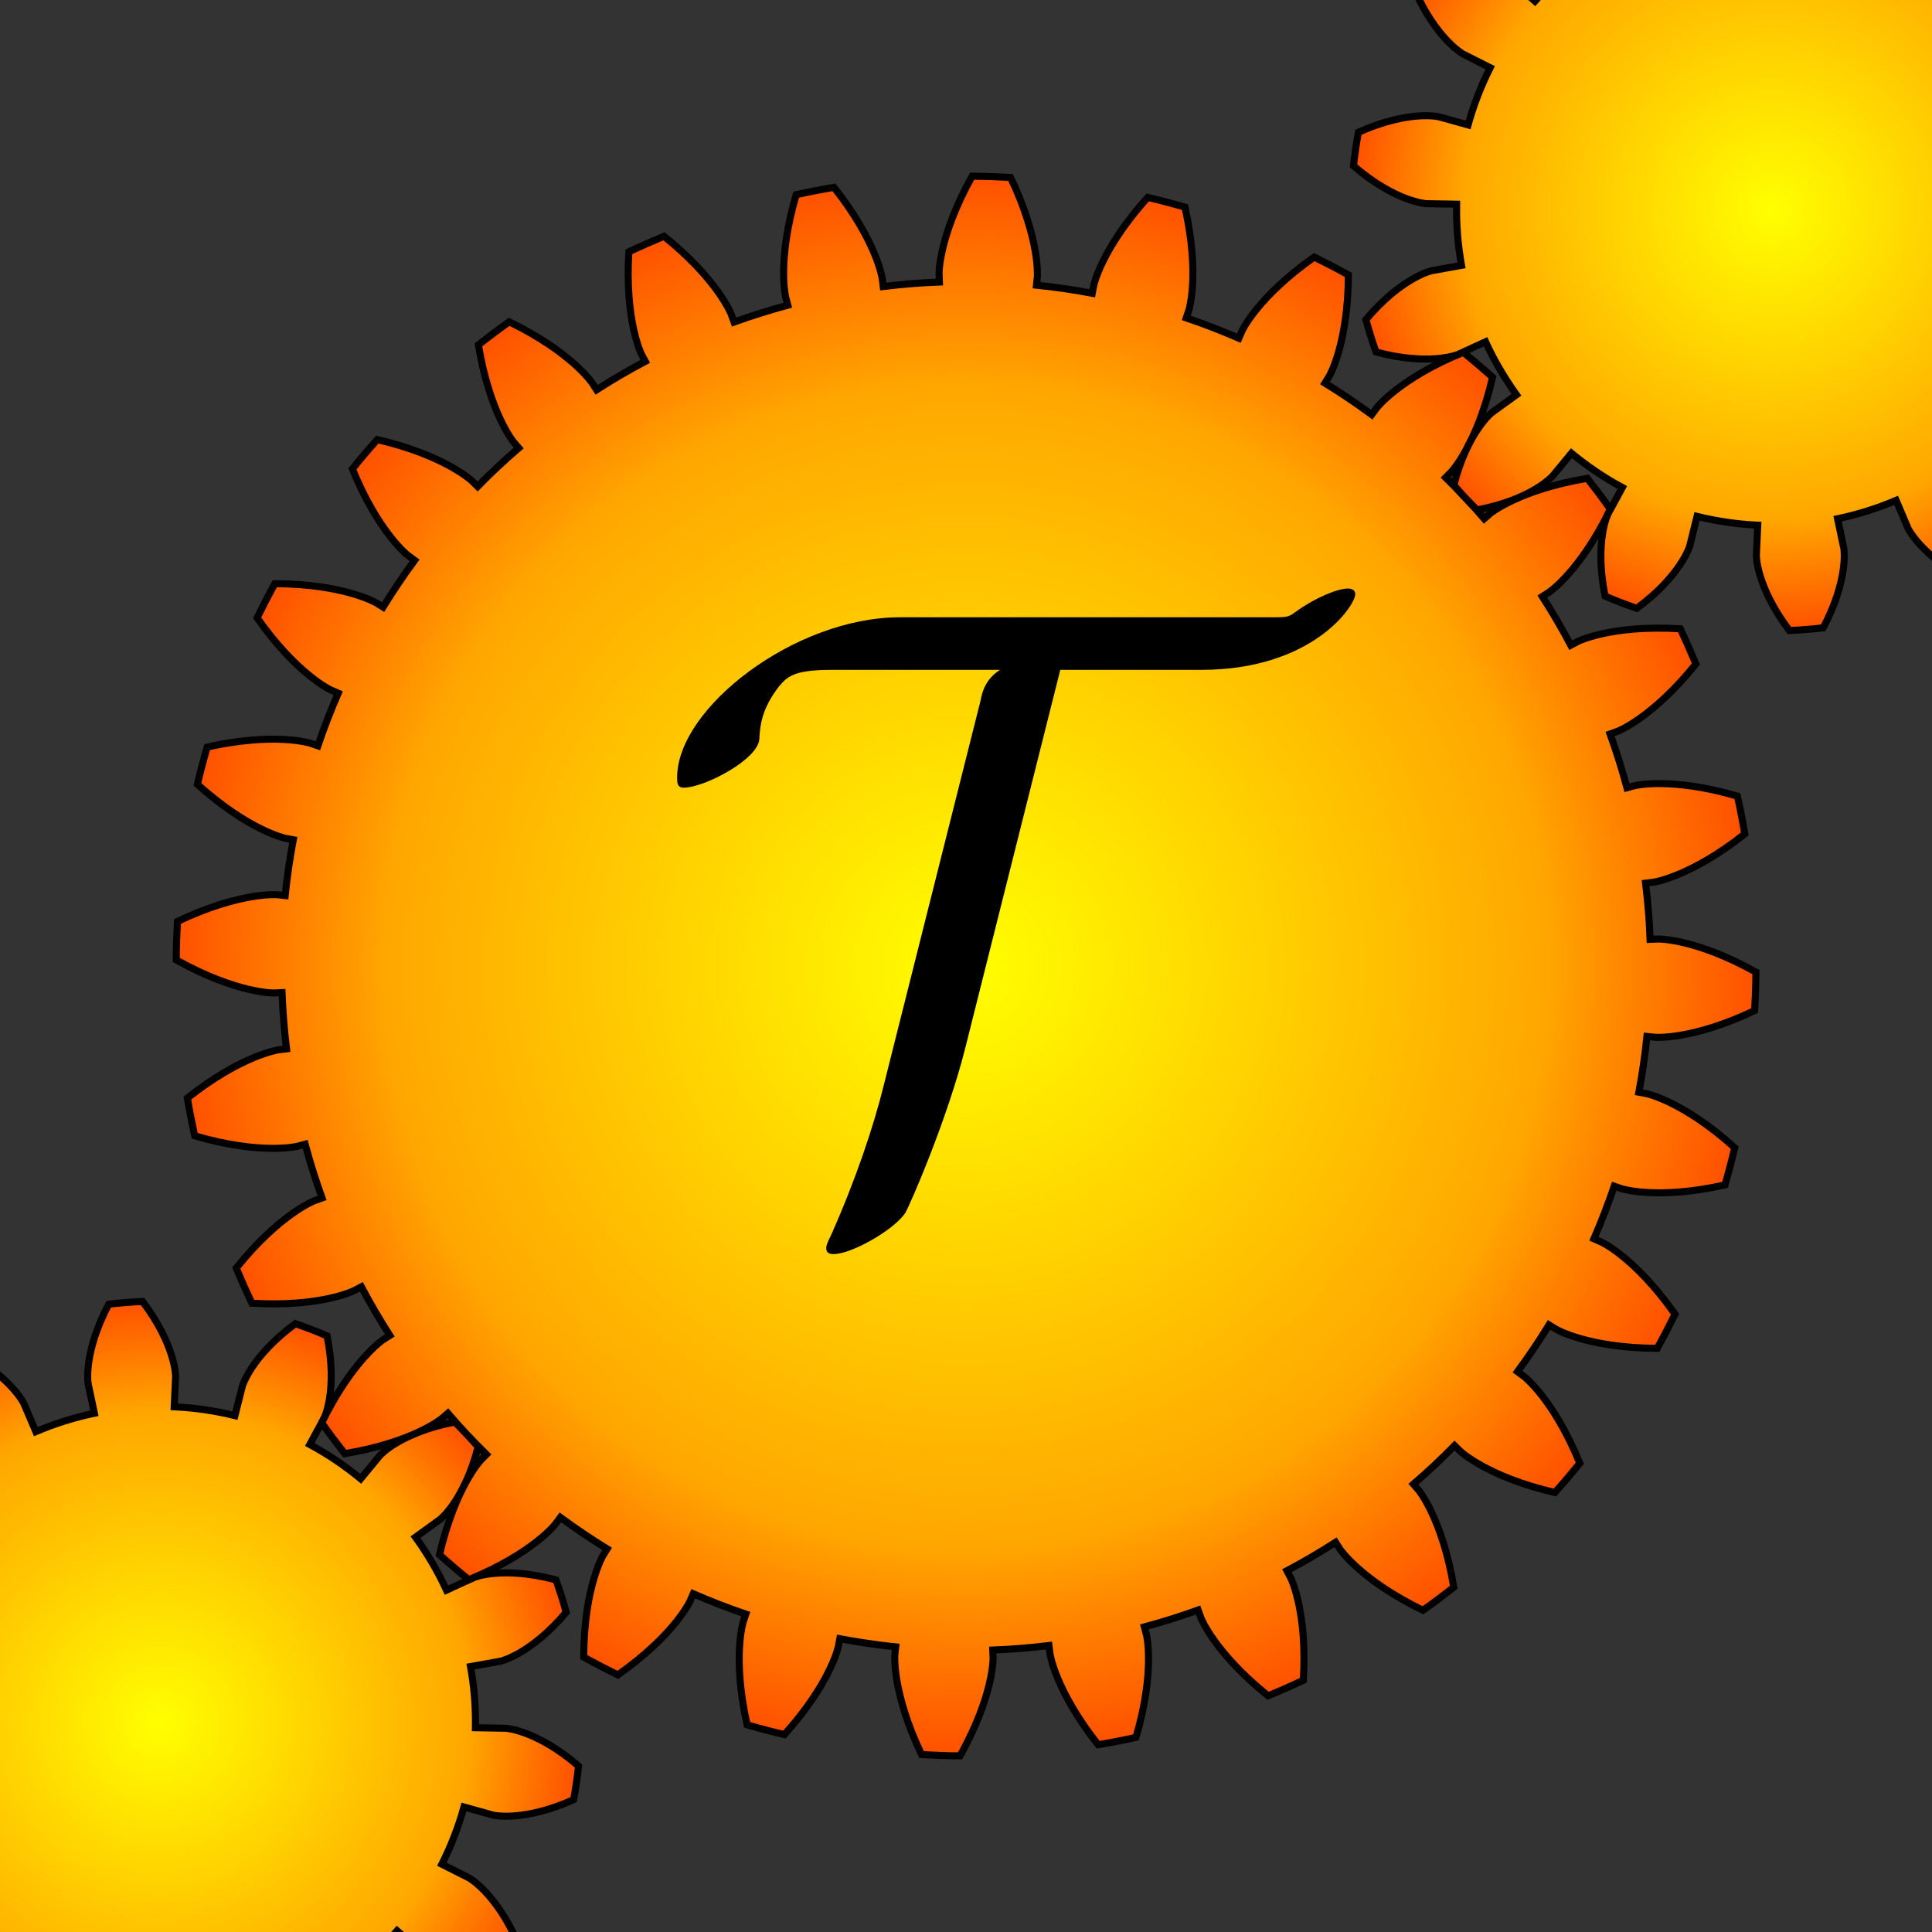 <?xml version="1.0" encoding="UTF-8" standalone="no"?>
<!-- Created with Inkscape (http://www.inkscape.org/) -->

<svg
   xmlns:dc="http://purl.org/dc/elements/1.1/"
   xmlns:cc="http://creativecommons.org/ns#"
   xmlns:rdf="http://www.w3.org/1999/02/22-rdf-syntax-ns#"
   xmlns:svg="http://www.w3.org/2000/svg"
   xmlns="http://www.w3.org/2000/svg"
   xmlns:xlink="http://www.w3.org/1999/xlink"
   xmlns:sodipodi="http://sodipodi.sourceforge.net/DTD/sodipodi-0.dtd"
   xmlns:inkscape="http://www.inkscape.org/namespaces/inkscape"
   sodipodi:docname="transformation.svg"
   inkscape:version="0.48.0 r9654"
   version="1.1"
   id="svg2"
   height="48"
   width="48"
   inkscape:export-filename="/users/demons/bobot/Sources/why/share/images/transformation32.png"
   inkscape:export-xdpi="60"
   inkscape:export-ydpi="60">
  <rect width="100%" height="100%" fill="#333333" stroke="none"/>
  <sodipodi:namedview
     id="base"
     pagecolor="#ffffff"
     bordercolor="#666666"
     borderopacity="1.0"
     inkscape:pageopacity="0.0"
     inkscape:pageshadow="2"
     inkscape:zoom="7.6145833"
     inkscape:cx="24"
     inkscape:cy="25.00407"
     inkscape:document-units="px"
     inkscape:current-layer="svg2"
     showgrid="false"
     inkscape:window-width="1278"
     inkscape:window-height="1003"
     inkscape:window-x="0"
     inkscape:window-y="19"
     inkscape:window-maximized="0"
     showguides="true"
     inkscape:guide-bbox="true" />
  <defs
     id="defs4">
    <inkscape:path-effect
       effect="gears"
       id="path-effect5443"
       is_visible="true"
       teeth="14"
       phi="20" />
    <inkscape:path-effect
       effect="gears"
       id="path-effect5439"
       is_visible="true"
       teeth="11"
       phi="5" />
    <linearGradient
       id="linearGradient4578">
      <stop
         id="stop4580"
         offset="0"
         style="stop-color:#ffff00;stop-opacity:1;" />
      <stop
         style="stop-color:#ffa700;stop-opacity:1;"
         offset="0.73"
         id="stop4594" />
      <stop
         id="stop4582"
         offset="1"
         style="stop-color:#ff4f00;stop-opacity:1;" />
    </linearGradient>
    <inkscape:path-effect
       phi="20"
       teeth="45"
       is_visible="true"
       id="path-effect4550"
       effect="gears" />
    <inkscape:path-effect
       phi="5"
       teeth="10"
       is_visible="true"
       id="path-effect4546"
       effect="gears" />
    <inkscape:path-effect
       phi="20"
       teeth="45"
       is_visible="true"
       id="path-effect4550-1"
       effect="gears" />
    <radialGradient
       gradientUnits="userSpaceOnUse"
       gradientTransform="matrix(1.016,0.006,-0.006,1,-40.95,-38.442)"
       r="18.026"
       fy="28.214"
       fx="19.422"
       cy="28.214"
       cx="19.422"
       id="radialGradient4584"
       xlink:href="#linearGradient4578"
       inkscape:collect="always" />
    <radialGradient
       gradientUnits="userSpaceOnUse"
       gradientTransform="matrix(1.027,-6.9432136e-5,7.0540703e-5,1.028,-41.849,-38.655)"
       r="8.458"
       fy="10.958"
       fx="37.252"
       cy="10.958"
       cx="37.252"
       id="radialGradient4592"
       xlink:href="#linearGradient4578"
       inkscape:collect="always" />
    <inkscape:path-effect
       phi="20"
       teeth="45"
       is_visible="true"
       id="path-effect4550-7"
       effect="gears" />
    <inkscape:path-effect
       effect="gears"
       id="path-effect5443-3"
       is_visible="true"
       teeth="14"
       phi="20" />
    <radialGradient
       inkscape:collect="always"
       xlink:href="#linearGradient4578"
       id="radialGradient5522"
       gradientUnits="userSpaceOnUse"
       gradientTransform="matrix(1,0,0,1.005,0,-0.198)"
       cx="4.514"
       cy="43.222"
       fx="4.514"
       fy="43.222"
       r="10.496" />
    <radialGradient
       inkscape:collect="always"
       xlink:href="#linearGradient4578"
       id="radialGradient5524"
       gradientUnits="userSpaceOnUse"
       gradientTransform="matrix(1,0,0,1,0,3.8798431e-5)"
       cx="24.55"
       cy="24.43"
       fx="24.55"
       fy="24.43"
       r="19.708" />
    <radialGradient
       inkscape:collect="always"
       xlink:href="#linearGradient4578"
       id="radialGradient5526"
       gradientUnits="userSpaceOnUse"
       gradientTransform="matrix(1,0,0,1.005,0,-0.026)"
       cx="44.586"
       cy="5.637"
       fx="44.586"
       fy="5.637"
       r="10.496" />
  </defs>
  <g
     transform="translate(0,-1004.362)"
     inkscape:label="Calque 1"
     inkscape:groupmode="layer"
     id="layer1" />
  <path
     sodipodi:nodetypes="cccc"
     inkscape:original-d="M 66.028516,15.581739 77.0971,4.2825567 89.318655,-7.8237003 94.968245,-13.1274"
     inkscape:path-effect="#path-effect4550"
     inkscape:connector-curvature="0"
     id="path4548"
     d="m 66.143,16.538 c -0.236,0.183 -0.698,0.482 -1.434,0.758 -0.133,-0.126 -0.264,-0.255 -0.393,-0.386 0.269,-0.733 0.567,-1.191 0.754,-1.423 -0.172,-0.185 -0.34,-0.374 -0.504,-0.567 -0.267,0.14 -0.773,0.363 -1.547,0.525 -0.114,-0.144 -0.226,-0.289 -0.336,-0.437 0.368,-0.688 0.727,-1.101 0.944,-1.304 -0.145,-0.208 -0.285,-0.418 -0.42,-0.632 -0.284,0.101 -0.816,0.252 -1.605,0.305 -0.093,-0.158 -0.184,-0.318 -0.272,-0.479 0.461,-0.63 0.873,-0.989 1.117,-1.16 -0.114,-0.226 -0.224,-0.454 -0.328,-0.684 -0.295,0.061 -0.843,0.136 -1.632,0.078 C 60.417,10.963 60.349,10.792 60.285,10.62 60.829,10.06 61.287,9.762 61.552,9.627 61.47,9.387 61.394,9.146 61.322,8.904 61.021,8.923 60.469,8.921 59.695,8.754 59.649,8.576 59.606,8.398 59.566,8.218 60.183,7.739 60.679,7.508 60.96,7.411 60.912,7.163 60.87,6.913 60.832,6.663 60.532,6.64 59.985,6.562 59.242,6.289 59.221,6.106 59.204,5.923 59.189,5.74 59.866,5.352 60.389,5.192 60.681,5.135 60.669,4.882 60.661,4.629 60.659,4.376 60.365,4.312 59.834,4.158 59.137,3.784 c 0.005,-0.184 0.013,-0.367 0.024,-0.55 0.725,-0.29 1.265,-0.376 1.562,-0.392 0.023,-0.252 0.051,-0.503 0.084,-0.754 -0.282,-0.105 -0.787,-0.331 -1.425,-0.798 0.03,-0.181 0.064,-0.362 0.1,-0.542 0.758,-0.187 1.305,-0.196 1.601,-0.171 0.058,-0.246 0.12,-0.491 0.188,-0.735 -0.265,-0.143 -0.733,-0.437 -1.3,-0.989 0.055,-0.175 0.113,-0.349 0.175,-0.523 0.777,-0.079 1.319,-0.013 1.609,0.054 0.091,-0.236 0.187,-0.47 0.289,-0.702 -0.243,-0.179 -0.665,-0.535 -1.15,-1.16 0.079,-0.166 0.161,-0.33 0.246,-0.493 0.78,0.029 1.308,0.171 1.586,0.277 0.123,-0.221 0.251,-0.439 0.383,-0.655 -0.215,-0.211 -0.584,-0.623 -0.977,-1.309 0.101,-0.153 0.205,-0.305 0.312,-0.454 0.768,0.138 1.272,0.352 1.532,0.495 0.153,-0.202 0.31,-0.4 0.471,-0.595 -0.184,-0.238 -0.492,-0.698 -0.786,-1.432 0.122,-0.138 0.246,-0.273 0.372,-0.406 0.742,0.243 1.211,0.525 1.448,0.704 0.179,-0.178 0.362,-0.353 0.549,-0.524 -0.149,-0.262 -0.39,-0.759 -0.579,-1.528 0.14,-0.119 0.281,-0.236 0.425,-0.351 0.701,0.344 1.126,0.688 1.336,0.898 0.202,-0.152 0.408,-0.299 0.617,-0.442 -0.111,-0.28 -0.28,-0.806 -0.36,-1.593 0.155,-0.099 0.311,-0.195 0.47,-0.288 0.646,0.438 1.019,0.838 1.198,1.076 0.222,-0.122 0.446,-0.239 0.672,-0.352 -0.071,-0.293 -0.165,-0.837 -0.135,-1.628 0.167,-0.076 0.335,-0.15 0.505,-0.22 0.579,0.524 0.892,0.972 1.037,1.232 0.236,-0.09 0.475,-0.175 0.715,-0.255 -0.03,-0.3 -0.047,-0.852 0.093,-1.631 0.176,-0.052 0.353,-0.101 0.531,-0.148 0.5,0.599 0.748,1.087 0.855,1.364 0.247,-0.056 0.494,-0.107 0.743,-0.153 0.012,-0.301 0.072,-0.851 0.319,-1.602 0.182,-0.027 0.364,-0.051 0.546,-0.072 0.412,0.663 0.59,1.18 0.657,1.47 0.252,-0.021 0.505,-0.038 0.757,-0.048 0.054,-0.296 0.19,-0.832 0.539,-1.542 0.184,-0.002 0.367,-2.04e-4 0.551,0.004 0.316,0.714 0.42,1.251 0.446,1.547 0.253,0.014 0.505,0.033 0.757,0.058 0.095,-0.286 0.304,-0.798 0.748,-1.452 0.182,0.024 0.364,0.051 0.545,0.081 0.213,0.751 0.242,1.297 0.226,1.594 0.248,0.049 0.495,0.103 0.741,0.162 0.134,-0.27 0.412,-0.748 0.943,-1.334 0.177,0.049 0.353,0.101 0.528,0.156 0.106,0.773 0.059,1.318 0.002,1.61 0.239,0.083 0.476,0.171 0.711,0.264 0.17,-0.249 0.512,-0.683 1.119,-1.19 0.168,0.073 0.336,0.149 0.501,0.228 -0.002,0.781 -0.125,1.314 -0.222,1.595 0.225,0.115 0.448,0.236 0.668,0.36 0.203,-0.223 0.602,-0.605 1.274,-1.022 0.157,0.096 0.312,0.194 0.465,0.296 -0.111,0.773 -0.307,1.283 -0.441,1.548 0.207,0.146 0.411,0.296 0.611,0.45 0.232,-0.192 0.68,-0.516 1.404,-0.835 0.142,0.117 0.281,0.236 0.419,0.358 -0.217,0.75 -0.483,1.228 -0.653,1.472 0.185,0.173 0.365,0.35 0.543,0.53 0.256,-0.158 0.745,-0.416 1.507,-0.632 0.124,0.135 0.246,0.273 0.365,0.412 -0.319,0.712 -0.649,1.149 -0.851,1.367 0.159,0.197 0.313,0.397 0.463,0.601 0.276,-0.121 0.796,-0.308 1.58,-0.416 0.104,0.151 0.206,0.304 0.304,0.459 -0.416,0.661 -0.802,1.048 -1.033,1.235 0.13,0.217 0.255,0.437 0.375,0.659 0.29,-0.081 0.831,-0.194 1.622,-0.192 0.082,0.164 0.161,0.33 0.237,0.497 -0.503,0.597 -0.94,0.926 -1.195,1.079 0.098,0.233 0.192,0.468 0.28,0.705 0.298,-0.04 0.85,-0.077 1.633,0.036 0.058,0.174 0.114,0.349 0.166,0.525 -0.582,0.521 -1.06,0.786 -1.334,0.902 0.065,0.244 0.125,0.49 0.179,0.737 0.301,0.002 0.853,0.042 1.612,0.263 0.034,0.181 0.064,0.362 0.091,0.543 -0.648,0.435 -1.159,0.631 -1.446,0.708 0.03,0.251 0.055,0.503 0.075,0.755 0.298,0.044 0.838,0.16 1.56,0.485 0.008,0.183 0.013,0.367 0.015,0.551 -0.703,0.34 -1.236,0.463 -1.531,0.5 -0.005,0.253 -0.015,0.506 -0.031,0.758 0.289,0.085 0.808,0.276 1.477,0.697 -0.018,0.183 -0.038,0.365 -0.062,0.547 -0.743,0.239 -1.288,0.287 -1.585,0.282 -0.04,0.25 -0.086,0.499 -0.136,0.746 0.274,0.124 0.762,0.385 1.366,0.896 -0.043,0.179 -0.089,0.356 -0.138,0.533 -0.769,0.133 -1.315,0.105 -1.609,0.059 -0.075,0.242 -0.154,0.482 -0.239,0.72 0.254,0.161 0.701,0.488 1.228,1.077 -0.067,0.171 -0.137,0.341 -0.211,0.509 -0.78,0.025 -1.317,-0.079 -1.602,-0.166 -0.107,0.229 -0.22,0.456 -0.337,0.68 0.23,0.195 0.626,0.58 1.066,1.238 -0.09,0.16 -0.183,0.318 -0.279,0.475 -0.776,-0.084 -1.293,-0.262 -1.563,-0.387 -0.138,0.212 -0.281,0.421 -0.428,0.626 0.2,0.225 0.539,0.662 0.884,1.374 -0.112,0.146 -0.226,0.29 -0.343,0.431 -0.757,-0.191 -1.244,-0.439 -1.494,-0.601 -0.166,0.19 -0.337,0.377 -0.511,0.561 0.167,0.251 0.442,0.73 0.684,1.484 -0.131,0.129 -0.264,0.255 -0.399,0.379 -0.723,-0.294 -1.171,-0.608 -1.396,-0.803 -0.191,0.165 -0.386,0.327 -0.584,0.484 0.13,0.271 0.336,0.785 0.471,1.564 -0.148,0.109 -0.297,0.216 -0.448,0.32 -0.675,-0.392 -1.075,-0.765 -1.27,-0.989 -0.212,0.137 -0.428,0.27 -0.646,0.398 0.091,0.287 0.223,0.824 0.248,1.615 -0.161,0.088 -0.324,0.173 -0.488,0.255 -0.614,-0.482 -0.958,-0.907 -1.12,-1.157 -0.23,0.106 -0.461,0.208 -0.695,0.304 0.05,0.297 0.107,0.847 0.021,1.633 -0.172,0.064 -0.345,0.126 -0.519,0.184 -0.541,-0.563 -0.822,-1.032 -0.948,-1.301 -0.242,0.073 -0.486,0.142 -0.731,0.205 0.009,0.301 -0.012,0.853 -0.206,1.621 -0.179,0.04 -0.359,0.077 -0.54,0.11 -0.457,-0.633 -0.671,-1.136 -0.758,-1.421 -0.25,0.039 -0.501,0.073 -0.752,0.101 -0.033,0.299 -0.131,0.843 -0.43,1.576 -0.183,0.015 -0.366,0.026 -0.55,0.034 -0.365,-0.69 -0.506,-1.219 -0.553,-1.512 -0.253,0.004 -0.506,0.002 -0.759,-0.005 -0.075,0.292 -0.247,0.817 -0.645,1.501 -0.183,-0.011 -0.366,-0.025 -0.549,-0.043 -0.265,-0.734 -0.332,-1.277 -0.337,-1.574 -0.251,-0.031 -0.501,-0.068 -0.751,-0.11 -0.115,0.279 -0.358,0.775 -0.848,1.396 -0.18,-0.037 -0.359,-0.076 -0.538,-0.119 -0.16,-0.764 -0.151,-1.311 -0.115,-1.606 -0.244,-0.066 -0.487,-0.137 -0.728,-0.214 -0.152,0.26 -0.463,0.717 -1.034,1.265 -0.173,-0.061 -0.345,-0.125 -0.516,-0.193 -0.052,-0.779 0.033,-1.319 0.11,-1.606 -0.233,-0.099 -0.463,-0.204 -0.691,-0.313 -0.187,0.236 -0.558,0.646 -1.2,1.109 -0.163,-0.085 -0.324,-0.172 -0.484,-0.263 0.057,-0.779 0.217,-1.302 0.332,-1.575 -0.216,-0.131 -0.43,-0.266 -0.641,-0.406 -0.218,0.208 -0.643,0.562 -1.342,0.931 -0.15,-0.107 -0.297,-0.216 -0.443,-0.327 0.164,-0.763 0.396,-1.259 0.548,-1.514 -0.196,-0.16 -0.389,-0.323 -0.578,-0.491 m 27.48,-36.75 c 0,0 -0.076,-0.476 0.289,-1.285 0.176,-0.022 0.352,-0.038 0.529,-0.048 0.505,0.729 0.517,1.211 0.517,1.211 l -6.2e-4,0.303 c 0.292,5.95e-4 0.584,0.02 0.873,0.057 l 0.039,-0.301 c 0,0 0.075,-0.476 0.672,-1.132 0.174,0.034 0.347,0.073 0.518,0.117 0.256,0.849 0.118,1.311 0.118,1.311 l -0.094,0.288 c 0.277,0.091 0.549,0.199 0.813,0.324 l 0.13,-0.274 c 0,0 0.219,-0.43 0.989,-0.869 0.155,0.086 0.307,0.176 0.456,0.272 -0.019,0.887 -0.293,1.284 -0.293,1.284 l -0.179,0.245 c 0.236,0.172 0.461,0.359 0.673,0.56 l 0.209,-0.22 c 0,0 0.341,-0.341 1.209,-0.521 0.121,0.129 0.238,0.263 0.35,0.399 -0.292,0.837 -0.675,1.13 -0.675,1.13 l -0.246,0.178 c 0.171,0.237 0.327,0.484 0.467,0.74 l 0.266,-0.145 c 0,0 0.429,-0.219 1.311,-0.122 0.075,0.16 0.145,0.323 0.21,0.488 -0.537,0.706 -0.991,0.866 -0.991,0.866 l -0.289,0.093 c 0.09,0.278 0.162,0.561 0.215,0.848 l 0.298,-0.056 c 0,0 0.476,-0.076 1.285,0.289 0.022,0.176 0.038,0.352 0.049,0.529 -0.729,0.505 -1.211,0.517 -1.211,0.517 l -0.303,-6.2e-4 c -5.9e-4,0.292 -0.02,0.584 -0.057,0.873 l 0.301,0.039 c 0,0 0.476,0.075 1.132,0.672 -0.034,0.174 -0.073,0.347 -0.117,0.518 -0.849,0.256 -1.311,0.118 -1.311,0.118 l -0.288,-0.094 c -0.091,0.277 -0.199,0.549 -0.324,0.813 l 0.274,0.13 c 0,0 0.43,0.219 0.869,0.989 -0.086,0.155 -0.176,0.307 -0.272,0.456 -0.887,-0.019 -1.284,-0.293 -1.284,-0.293 l -0.245,-0.179 c -0.172,0.236 -0.359,0.461 -0.56,0.673 l 0.22,0.209 c 0,0 0.341,0.341 0.521,1.209 -0.129,0.121 -0.263,0.238 -0.399,0.35 -0.837,-0.292 -1.13,-0.675 -1.13,-0.675 l -0.178,-0.246 c -0.237,0.171 -0.484,0.327 -0.74,0.467 l 0.145,0.266 c 0,0 0.219,0.429 0.122,1.311 -0.16,0.075 -0.323,0.145 -0.488,0.21 -0.706,-0.537 -0.866,-0.991 -0.866,-0.991 l -0.093,-0.289 c -0.278,0.09 -0.561,0.162 -0.848,0.215 l 0.056,0.298 c 0,0 0.076,0.476 -0.289,1.285 -0.176,0.022 -0.352,0.038 -0.529,0.048 -0.505,-0.729 -0.517,-1.211 -0.517,-1.211 l 6.2e-4,-0.303 c -0.292,-5.958e-4 -0.584,-0.02 -0.873,-0.057 l -0.039,0.301 c 0,0 -0.075,0.476 -0.672,1.132 -0.174,-0.034 -0.347,-0.073 -0.518,-0.117 -0.256,-0.849 -0.118,-1.311 -0.118,-1.311 l 0.094,-0.288 c -0.277,-0.091 -0.549,-0.199 -0.813,-0.324 l -0.13,0.274 c 0,0 -0.219,0.43 -0.989,0.869 -0.155,-0.086 -0.307,-0.176 -0.456,-0.272 0.019,-0.887 0.293,-1.284 0.293,-1.284 l 0.179,-0.245 c -0.236,-0.172 -0.461,-0.359 -0.673,-0.56 l -0.209,0.22 c 0,0 -0.341,0.341 -1.209,0.521 -0.121,-0.129 -0.238,-0.263 -0.35,-0.399 0.292,-0.837 0.675,-1.13 0.675,-1.13 l 0.246,-0.178 C 89.222,-9.331 89.066,-9.578 88.926,-9.834 l -0.266,0.145 c 0,0 -0.429,0.219 -1.311,0.122 -0.075,-0.16 -0.145,-0.323 -0.21,-0.488 0.537,-0.706 0.991,-0.866 0.991,-0.866 l 0.289,-0.093 c -0.09,-0.278 -0.162,-0.561 -0.215,-0.848 l -0.298,0.056 c 0,0 -0.476,0.076 -1.285,-0.289 -0.022,-0.176 -0.038,-0.352 -0.048,-0.529 0.729,-0.505 1.211,-0.517 1.211,-0.517 l 0.303,6.2e-4 c 5.95e-4,-0.292 0.02,-0.584 0.057,-0.873 l -0.301,-0.039 c 0,0 -0.476,-0.075 -1.132,-0.672 0.034,-0.174 0.073,-0.347 0.117,-0.518 0.849,-0.256 1.311,-0.118 1.311,-0.118 l 0.288,0.094 c 0.091,-0.277 0.199,-0.549 0.324,-0.813 l -0.274,-0.13 c 0,0 -0.43,-0.219 -0.869,-0.989 0.086,-0.155 0.176,-0.307 0.272,-0.456 0.887,0.019 1.284,0.293 1.284,0.293 l 0.245,0.179 c 0.172,-0.236 0.359,-0.461 0.56,-0.673 l -0.22,-0.209 c 0,0 -0.341,-0.341 -0.521,-1.209 0.129,-0.121 0.263,-0.238 0.399,-0.35 0.837,0.292 1.13,0.675 1.13,0.675 l 0.178,0.246 c 0.237,-0.171 0.484,-0.327 0.74,-0.467 l -0.145,-0.266 c 0,0 -0.219,-0.429 -0.122,-1.311 0.16,-0.075 0.323,-0.145 0.488,-0.21 0.706,0.537 0.866,0.991 0.866,0.991 l 0.093,0.289 c 0.278,-0.09 0.561,-0.162 0.848,-0.215 l -0.056,-0.298"
     style="fill:none;stroke:#000000;stroke-width:0.089px;stroke-linecap:butt;stroke-linejoin:miter;stroke-opacity:1" />
  <path
     id="path4576"
     d="m -32.092,2.189 c -0.236,0.183 -0.698,0.482 -1.434,0.758 -0.133,-0.126 -0.264,-0.255 -0.393,-0.386 0.269,-0.733 0.567,-1.191 0.754,-1.423 -0.172,-0.185 -0.34,-0.374 -0.504,-0.567 -0.267,0.14 -0.773,0.363 -1.547,0.525 -0.114,-0.144 -0.226,-0.289 -0.336,-0.437 0.368,-0.688 0.727,-1.101 0.944,-1.304 -0.145,-0.208 -0.285,-0.418 -0.42,-0.632 -0.284,0.101 -0.816,0.252 -1.605,0.305 -0.093,-0.158 -0.184,-0.318 -0.272,-0.479 0.461,-0.63 0.873,-0.989 1.117,-1.16 -0.114,-0.226 -0.224,-0.454 -0.328,-0.684 -0.295,0.061 -0.843,0.136 -1.632,0.078 -0.07,-0.17 -0.138,-0.34 -0.202,-0.512 0.544,-0.56 1.003,-0.858 1.267,-0.993 -0.082,-0.239 -0.158,-0.48 -0.23,-0.723 -0.301,0.019 -0.853,0.017 -1.627,-0.15 -0.046,-0.178 -0.089,-0.356 -0.129,-0.536 0.616,-0.479 1.112,-0.71 1.393,-0.807 -0.048,-0.248 -0.09,-0.498 -0.127,-0.748 -0.3,-0.023 -0.847,-0.102 -1.59,-0.375 -0.021,-0.182 -0.039,-0.365 -0.053,-0.548 0.677,-0.388 1.2,-0.548 1.492,-0.605 -0.013,-0.253 -0.02,-0.506 -0.022,-0.758 -0.294,-0.064 -0.825,-0.218 -1.522,-0.592 0.005,-0.184 0.013,-0.367 0.024,-0.55 0.725,-0.29 1.265,-0.376 1.562,-0.392 0.023,-0.252 0.051,-0.503 0.084,-0.754 -0.282,-0.105 -0.787,-0.331 -1.425,-0.798 0.03,-0.181 0.064,-0.362 0.1,-0.542 0.758,-0.187 1.305,-0.196 1.601,-0.171 0.058,-0.246 0.12,-0.491 0.188,-0.735 -0.265,-0.143 -0.733,-0.437 -1.3,-0.989 0.055,-0.175 0.113,-0.349 0.175,-0.523 0.777,-0.079 1.319,-0.013 1.609,0.054 0.091,-0.236 0.187,-0.47 0.289,-0.702 -0.243,-0.178 -0.665,-0.535 -1.15,-1.16 0.079,-0.166 0.161,-0.33 0.246,-0.493 0.78,0.029 1.308,0.171 1.586,0.277 0.123,-0.221 0.251,-0.439 0.383,-0.655 -0.215,-0.211 -0.584,-0.623 -0.977,-1.309 0.101,-0.153 0.205,-0.305 0.312,-0.454 0.768,0.138 1.272,0.352 1.532,0.495 0.153,-0.202 0.31,-0.4 0.471,-0.595 -0.184,-0.238 -0.492,-0.698 -0.786,-1.432 0.122,-0.138 0.246,-0.273 0.372,-0.406 0.742,0.243 1.211,0.525 1.448,0.704 0.179,-0.178 0.362,-0.353 0.549,-0.524 -0.149,-0.262 -0.39,-0.759 -0.579,-1.528 0.14,-0.119 0.281,-0.236 0.425,-0.351 0.701,0.344 1.126,0.688 1.336,0.898 0.202,-0.152 0.408,-0.299 0.617,-0.442 -0.111,-0.28 -0.28,-0.806 -0.36,-1.593 0.155,-0.099 0.311,-0.195 0.47,-0.288 0.646,0.438 1.019,0.838 1.198,1.076 0.222,-0.122 0.446,-0.239 0.672,-0.352 -0.071,-0.293 -0.165,-0.837 -0.135,-1.628 0.167,-0.076 0.335,-0.15 0.505,-0.22 0.579,0.524 0.892,0.972 1.037,1.232 0.236,-0.09 0.475,-0.175 0.715,-0.255 -0.03,-0.3 -0.047,-0.852 0.093,-1.631 0.176,-0.052 0.353,-0.101 0.531,-0.148 0.5,0.599 0.748,1.087 0.855,1.364 0.247,-0.056 0.494,-0.107 0.743,-0.153 0.012,-0.301 0.072,-0.851 0.319,-1.602 0.182,-0.027 0.364,-0.051 0.546,-0.072 0.412,0.663 0.59,1.18 0.657,1.47 0.252,-0.021 0.505,-0.038 0.757,-0.048 0.054,-0.296 0.19,-0.832 0.539,-1.542 0.184,-0.002 0.367,-2.04e-4 0.551,0.004 0.316,0.714 0.42,1.251 0.446,1.547 0.253,0.014 0.505,0.033 0.757,0.058 0.095,-0.286 0.304,-0.798 0.748,-1.452 0.182,0.024 0.364,0.051 0.545,0.081 0.213,0.751 0.242,1.297 0.226,1.594 0.248,0.049 0.495,0.103 0.741,0.162 0.134,-0.27 0.412,-0.748 0.943,-1.334 0.177,0.049 0.353,0.101 0.528,0.156 0.106,0.773 0.059,1.318 0.002,1.61 0.239,0.083 0.476,0.171 0.711,0.264 0.17,-0.249 0.512,-0.683 1.119,-1.19 0.168,0.073 0.336,0.149 0.501,0.228 -0.002,0.781 -0.125,1.314 -0.222,1.595 0.225,0.115 0.448,0.236 0.668,0.36 0.203,-0.223 0.602,-0.605 1.274,-1.022 0.157,0.096 0.312,0.194 0.465,0.296 -0.111,0.773 -0.307,1.283 -0.441,1.548 0.207,0.146 0.411,0.296 0.611,0.45 0.232,-0.192 0.68,-0.516 1.404,-0.835 0.142,0.117 0.281,0.236 0.419,0.358 -0.217,0.75 -0.483,1.228 -0.653,1.472 0.185,0.173 0.365,0.35 0.543,0.53 0.256,-0.158 0.745,-0.416 1.507,-0.632 0.124,0.135 0.246,0.273 0.365,0.412 -0.319,0.712 -0.649,1.149 -0.851,1.367 0.159,0.197 0.313,0.397 0.463,0.601 0.276,-0.121 0.796,-0.308 1.58,-0.416 0.104,0.151 0.206,0.304 0.304,0.459 -0.416,0.661 -0.802,1.048 -1.033,1.235 0.13,0.217 0.255,0.437 0.375,0.659 0.29,-0.081 0.831,-0.194 1.622,-0.192 0.082,0.164 0.161,0.33 0.237,0.497 -0.503,0.597 -0.94,0.926 -1.195,1.079 0.098,0.233 0.192,0.468 0.28,0.705 0.298,-0.04 0.85,-0.077 1.633,0.036 0.058,0.174 0.114,0.349 0.166,0.525 -0.582,0.521 -1.06,0.786 -1.334,0.902 0.065,0.244 0.125,0.49 0.179,0.737 0.301,0.002 0.853,0.042 1.612,0.263 0.034,0.181 0.064,0.362 0.091,0.543 -0.648,0.435 -1.159,0.631 -1.446,0.708 0.03,0.251 0.055,0.503 0.075,0.755 0.298,0.044 0.838,0.16 1.56,0.485 0.008,0.183 0.013,0.367 0.015,0.551 -0.703,0.34 -1.236,0.463 -1.531,0.5 -0.005,0.253 -0.015,0.506 -0.031,0.758 0.289,0.085 0.808,0.276 1.477,0.697 -0.018,0.183 -0.038,0.365 -0.062,0.547 -0.743,0.239 -1.288,0.287 -1.585,0.282 -0.04,0.25 -0.086,0.499 -0.136,0.746 0.274,0.124 0.762,0.385 1.366,0.896 -0.043,0.179 -0.089,0.356 -0.138,0.533 -0.769,0.133 -1.315,0.105 -1.609,0.059 -0.075,0.242 -0.154,0.482 -0.239,0.72 0.254,0.161 0.701,0.488 1.228,1.077 -0.067,0.171 -0.137,0.341 -0.211,0.509 -0.78,0.025 -1.317,-0.079 -1.602,-0.166 -0.107,0.229 -0.22,0.456 -0.337,0.68 0.23,0.195 0.626,0.58 1.066,1.238 -0.09,0.16 -0.183,0.318 -0.279,0.475 -0.776,-0.084 -1.293,-0.262 -1.563,-0.387 -0.138,0.212 -0.281,0.421 -0.428,0.626 0.2,0.225 0.539,0.662 0.884,1.374 -0.112,0.146 -0.226,0.29 -0.343,0.431 -0.757,-0.191 -1.244,-0.439 -1.494,-0.601 -0.166,0.19 -0.337,0.377 -0.511,0.561 0.167,0.251 0.442,0.73 0.684,1.484 -0.131,0.129 -0.264,0.255 -0.399,0.379 -0.723,-0.294 -1.171,-0.608 -1.396,-0.803 -0.191,0.165 -0.386,0.327 -0.584,0.484 0.13,0.271 0.336,0.785 0.471,1.564 -0.148,0.109 -0.297,0.216 -0.448,0.32 -0.675,-0.392 -1.075,-0.765 -1.27,-0.989 -0.212,0.137 -0.428,0.27 -0.646,0.398 0.091,0.287 0.223,0.824 0.248,1.615 -0.161,0.088 -0.324,0.173 -0.488,0.255 -0.614,-0.482 -0.958,-0.907 -1.12,-1.157 -0.23,0.106 -0.461,0.208 -0.695,0.304 0.05,0.297 0.107,0.847 0.021,1.633 -0.172,0.064 -0.345,0.126 -0.519,0.184 -0.541,-0.563 -0.822,-1.032 -0.948,-1.301 -0.242,0.073 -0.486,0.142 -0.731,0.205 0.009,0.301 -0.012,0.853 -0.206,1.621 -0.179,0.04 -0.359,0.077 -0.54,0.11 -0.457,-0.633 -0.671,-1.136 -0.758,-1.421 -0.25,0.039 -0.501,0.073 -0.752,0.101 -0.033,0.299 -0.131,0.843 -0.43,1.576 -0.183,0.015 -0.366,0.026 -0.55,0.034 -0.365,-0.69 -0.506,-1.219 -0.553,-1.512 -0.253,0.004 -0.506,0.002 -0.759,-0.005 -0.075,0.292 -0.247,0.817 -0.645,1.501 -0.183,-0.011 -0.366,-0.025 -0.549,-0.043 -0.265,-0.734 -0.332,-1.277 -0.337,-1.574 -0.251,-0.031 -0.501,-0.068 -0.751,-0.11 -0.115,0.279 -0.358,0.775 -0.848,1.396 -0.18,-0.037 -0.359,-0.076 -0.538,-0.119 -0.16,-0.764 -0.151,-1.311 -0.115,-1.606 -0.244,-0.066 -0.487,-0.137 -0.728,-0.214 -0.152,0.26 -0.463,0.717 -1.034,1.265 -0.173,-0.061 -0.345,-0.125 -0.516,-0.193 -0.052,-0.779 0.033,-1.319 0.11,-1.606 -0.233,-0.099 -0.463,-0.204 -0.691,-0.313 -0.187,0.236 -0.558,0.646 -1.2,1.109 -0.163,-0.085 -0.324,-0.172 -0.484,-0.263 0.057,-0.779 0.217,-1.302 0.332,-1.575 -0.216,-0.131 -0.43,-0.266 -0.641,-0.406 -0.218,0.208 -0.643,0.562 -1.342,0.931 -0.15,-0.107 -0.297,-0.216 -0.443,-0.327 0.164,-0.763 0.396,-1.259 0.548,-1.514 -0.196,-0.16 -0.389,-0.323 -0.578,-0.491"
     style="fill:url(#radialGradient4584);fill-opacity:1;stroke:#000000;stroke-width:0.089px;stroke-linecap:butt;stroke-linejoin:miter;stroke-opacity:1"
     inkscape:connector-curvature="0" />
  <path
     id="path4548-0"
     d="m -4.587,-34.539 c 0,0 -0.076,-0.476 0.289,-1.285 0.176,-0.022 0.352,-0.038 0.529,-0.048 0.505,0.729 0.517,1.211 0.517,1.211 l -6.2e-4,0.303 c 0.292,5.96e-4 0.584,0.02 0.873,0.057 l 0.039,-0.301 c 0,0 0.075,-0.476 0.672,-1.132 0.174,0.034 0.347,0.073 0.518,0.117 0.256,0.849 0.118,1.311 0.118,1.311 l -0.094,0.288 c 0.277,0.091 0.549,0.199 0.813,0.324 l 0.13,-0.274 c 0,0 0.219,-0.43 0.989,-0.869 0.155,0.086 0.307,0.176 0.456,0.272 -0.019,0.887 -0.293,1.284 -0.293,1.284 l -0.179,0.245 c 0.236,0.172 0.461,0.359 0.673,0.56 l 0.209,-0.22 c 0,0 0.341,-0.341 1.209,-0.521 0.121,0.129 0.238,0.263 0.35,0.399 -0.292,0.837 -0.675,1.13 -0.675,1.13 l -0.246,0.178 c 0.171,0.237 0.327,0.484 0.467,0.74 l 0.266,-0.145 c 0,0 0.429,-0.219 1.311,-0.122 0.075,0.16 0.145,0.323 0.21,0.488 -0.537,0.706 -0.991,0.866 -0.991,0.866 l -0.289,0.093 c 0.09,0.278 0.162,0.561 0.215,0.848 l 0.298,-0.056 c 0,0 0.476,-0.076 1.285,0.289 0.022,0.176 0.038,0.352 0.048,0.529 -0.729,0.505 -1.211,0.517 -1.211,0.517 l -0.303,-6.2e-4 c -5.95e-4,0.292 -0.02,0.584 -0.057,0.873 l 0.301,0.039 c 0,0 0.476,0.075 1.132,0.672 -0.034,0.174 -0.073,0.347 -0.117,0.518 -0.849,0.256 -1.311,0.118 -1.311,0.118 l -0.288,-0.094 c -0.091,0.277 -0.199,0.549 -0.324,0.813 l 0.274,0.13 c 0,0 0.43,0.219 0.869,0.989 -0.086,0.155 -0.176,0.307 -0.272,0.456 -0.887,-0.019 -1.284,-0.293 -1.284,-0.293 l -0.245,-0.179 c -0.172,0.236 -0.359,0.461 -0.56,0.673 l 0.22,0.209 c 0,0 0.341,0.341 0.521,1.209 -0.129,0.121 -0.263,0.238 -0.399,0.35 -0.837,-0.292 -1.13,-0.675 -1.13,-0.675 l -0.178,-0.246 c -0.237,0.171 -0.484,0.327 -0.74,0.467 l 0.145,0.266 c 0,0 0.219,0.429 0.122,1.311 -0.16,0.075 -0.323,0.145 -0.488,0.21 -0.706,-0.537 -0.866,-0.991 -0.866,-0.991 l -0.093,-0.289 c -0.278,0.09 -0.561,0.162 -0.848,0.215 l 0.056,0.298 c 0,0 0.076,0.476 -0.289,1.285 -0.176,0.022 -0.352,0.038 -0.529,0.048 -0.505,-0.729 -0.517,-1.211 -0.517,-1.211 l 6.2e-4,-0.303 c -0.292,-5.95e-4 -0.584,-0.02 -0.873,-0.057 l -0.039,0.301 c 0,0 -0.075,0.476 -0.672,1.132 -0.174,-0.034 -0.347,-0.073 -0.518,-0.117 -0.256,-0.849 -0.118,-1.311 -0.118,-1.311 l 0.094,-0.288 c -0.277,-0.091 -0.549,-0.199 -0.813,-0.324 l -0.13,0.274 c 0,0 -0.219,0.43 -0.989,0.869 -0.155,-0.086 -0.307,-0.176 -0.456,-0.272 0.019,-0.887 0.293,-1.284 0.293,-1.284 l 0.179,-0.245 c -0.236,-0.172 -0.461,-0.359 -0.673,-0.56 l -0.209,0.22 c 0,0 -0.341,0.341 -1.209,0.521 -0.121,-0.129 -0.238,-0.263 -0.35,-0.399 0.292,-0.837 0.675,-1.13 0.675,-1.13 l 0.246,-0.178 c -0.171,-0.237 -0.327,-0.484 -0.467,-0.74 l -0.266,0.145 c 0,0 -0.429,0.219 -1.311,0.122 -0.075,-0.16 -0.145,-0.323 -0.21,-0.488 0.537,-0.706 0.991,-0.866 0.991,-0.866 l 0.289,-0.093 c -0.09,-0.278 -0.162,-0.561 -0.215,-0.848 l -0.298,0.056 c 0,0 -0.476,0.076 -1.285,-0.289 -0.022,-0.176 -0.038,-0.352 -0.048,-0.529 0.729,-0.505 1.211,-0.517 1.211,-0.517 l 0.303,6.2e-4 c 5.95e-4,-0.292 0.02,-0.584 0.057,-0.873 l -0.301,-0.039 c 0,0 -0.476,-0.075 -1.132,-0.672 0.034,-0.174 0.073,-0.347 0.117,-0.518 0.849,-0.256 1.311,-0.118 1.311,-0.118 l 0.288,0.094 c 0.091,-0.277 0.199,-0.549 0.324,-0.813 l -0.274,-0.13 c 0,0 -0.43,-0.219 -0.869,-0.989 0.086,-0.155 0.176,-0.307 0.272,-0.456 0.887,0.019 1.284,0.293 1.284,0.293 l 0.245,0.179 c 0.172,-0.236 0.359,-0.461 0.56,-0.673 l -0.22,-0.209 c 0,0 -0.341,-0.341 -0.521,-1.209 0.129,-0.121 0.263,-0.238 0.399,-0.35 0.837,0.292 1.13,0.675 1.13,0.675 l 0.178,0.246 c 0.237,-0.171 0.484,-0.327 0.74,-0.467 l -0.145,-0.266 c 0,0 -0.219,-0.429 -0.122,-1.311 0.16,-0.075 0.323,-0.145 0.488,-0.21 0.706,0.537 0.866,0.991 0.866,0.991 l 0.093,0.289 c 0.278,-0.09 0.561,-0.162 0.848,-0.215 l -0.056,-0.298"
     style="fill:url(#radialGradient4592);fill-opacity:1;stroke:#000000;stroke-width:0.089px;stroke-linecap:butt;stroke-linejoin:miter;stroke-opacity:1"
     inkscape:connector-curvature="0" />
  <g
     id="g5517"
     transform="translate(-0.55,-0.43)">
    <path
       id="path5491"
       d="m -0.966,49.857 c 0,0 -0.509,0.57 -1.859,0.827 -0.201,-0.197 -0.394,-0.403 -0.578,-0.616 0.343,-1.331 0.944,-1.802 0.944,-1.802 l 0.612,-0.443 c -0.298,-0.412 -0.557,-0.854 -0.77,-1.316 l -0.687,0.316 c 0,0 -0.705,0.293 -2.033,-0.061 -0.095,-0.265 -0.18,-0.534 -0.253,-0.806 0.887,-1.05 1.632,-1.214 1.632,-1.214 l 0.744,-0.133 c -0.09,-0.501 -0.131,-1.011 -0.122,-1.52 l -0.756,-0.013 c 0,0 -0.762,-0.042 -1.805,-0.938 0.029,-0.28 0.07,-0.559 0.121,-0.836 1.254,-0.561 1.997,-0.385 1.997,-0.385 l 0.728,0.203 c 0.136,-0.49 0.321,-0.968 0.549,-1.422 l -0.675,-0.34 c 0,0 -0.668,-0.369 -1.22,-1.628 0.148,-0.24 0.305,-0.474 0.472,-0.701 1.374,0.038 1.967,0.519 1.967,0.519 l 0.568,0.498 c 0.336,-0.383 0.709,-0.733 1.112,-1.043 l -0.461,-0.599 c 0,0 -0.442,-0.623 -0.393,-1.996 0.237,-0.152 0.481,-0.294 0.729,-0.426 1.221,0.631 1.547,1.321 1.547,1.321 l 0.296,0.696 c 0.469,-0.199 0.956,-0.353 1.455,-0.457 l -0.156,-0.74 c 0,0 -0.128,-0.753 0.512,-1.969 0.28,-0.034 0.561,-0.056 0.842,-0.068 0.827,1.098 0.82,1.862 0.82,1.862 l -0.035,0.755 c 0.509,0.024 1.015,0.097 1.509,0.219 L 6.572,34.867 c 0,0 0.211,-0.734 1.316,-1.551 0.267,0.091 0.53,0.192 0.788,0.304 0.268,1.348 -0.069,2.033 -0.069,2.033 L 8.247,36.318 c 0.448,0.242 0.872,0.528 1.264,0.852 l 0.481,-0.583 c 0,0 0.509,-0.57 1.859,-0.827 0.201,0.198 0.394,0.403 0.578,0.616 -0.343,1.331 -0.944,1.802 -0.944,1.802 l -0.612,0.443 c 0.298,0.412 0.557,0.854 0.77,1.316 l 0.687,-0.316 c 0,0 0.705,-0.293 2.033,0.061 0.095,0.265 0.18,0.534 0.253,0.806 -0.887,1.05 -1.632,1.214 -1.632,1.214 l -0.744,0.133 c 0.09,0.501 0.131,1.011 0.122,1.52 l 0.756,0.013 c 0,0 0.762,0.042 1.805,0.938 -0.029,0.28 -0.07,0.559 -0.121,0.836 -1.254,0.561 -1.997,0.385 -1.997,0.385 l -0.728,-0.203 c -0.136,0.49 -0.321,0.968 -0.549,1.422 l 0.675,0.34 c 0,0 0.668,0.369 1.22,1.628 -0.148,0.24 -0.305,0.473 -0.472,0.701 -1.374,-0.038 -1.967,-0.519 -1.967,-0.519 l -0.568,-0.498 c -0.336,0.383 -0.709,0.733 -1.112,1.043 l 0.461,0.599 c 0,0 0.442,0.623 0.393,1.996 -0.237,0.152 -0.481,0.294 -0.729,0.426 C 8.205,51.832 7.879,51.141 7.879,51.141 L 7.583,50.446 C 7.115,50.645 6.627,50.798 6.129,50.903 l 0.156,0.74 c 0,0 0.128,0.753 -0.512,1.969 -0.28,0.034 -0.561,0.056 -0.842,0.068 C 4.103,52.581 4.11,51.817 4.11,51.817 L 4.145,51.062 C 3.637,51.038 3.131,50.965 2.636,50.843 l -0.181,0.734 c 0,0 -0.211,0.734 -1.316,1.551 -0.267,-0.091 -0.53,-0.192 -0.788,-0.304 -0.268,-1.348 0.069,-2.033 0.069,-2.033 l 0.36,-0.665 c -0.448,-0.242 -0.872,-0.528 -1.264,-0.852 l -0.481,0.583"
       style="fill:url(#radialGradient5522);fill-opacity:1;stroke:#000000;stroke-width:0.175px;stroke-linecap:butt;stroke-linejoin:miter;stroke-opacity:1"
       inkscape:connector-curvature="0" />
    <path
       id="path5489"
       d="m 10.688,14.233 c 0,0 -0.732,-0.561 -1.384,-2.154 0.201,-0.248 0.407,-0.49 0.62,-0.728 1.676,0.39 2.347,1.023 2.347,1.023 l 0.145,0.143 c 0.327,-0.333 0.668,-0.653 1.022,-0.958 l -0.133,-0.154 c 0,0 -0.588,-0.71 -0.87,-2.408 0.251,-0.197 0.506,-0.388 0.766,-0.572 1.548,0.753 2.061,1.519 2.061,1.519 l 0.11,0.171 c 0.393,-0.252 0.797,-0.488 1.209,-0.707 l -0.095,-0.18 c 0,0 -0.416,-0.823 -0.313,-2.541 0.288,-0.136 0.58,-0.265 0.874,-0.387 1.341,1.079 1.671,1.94 1.671,1.94 l 0.069,0.192 c 0.439,-0.158 0.885,-0.298 1.336,-0.42 L 20.07,7.814 c 0,0 -0.222,-0.895 0.261,-2.547 0.311,-0.069 0.624,-0.13 0.939,-0.183 1.068,1.35 1.198,2.263 1.198,2.263 l 0.025,0.202 c 0.464,-0.057 0.93,-0.094 1.396,-0.112 l -0.008,-0.204 c 0,0 -0.017,-0.922 0.821,-2.425 0.319,0.002 0.637,0.013 0.956,0.031 0.74,1.554 0.664,2.473 0.664,2.473 l -0.021,0.203 c 0.465,0.048 0.927,0.115 1.386,0.201 l 0.038,-0.2 c 0,0 0.188,-0.903 1.34,-2.182 0.31,0.073 0.619,0.154 0.925,0.243 0.376,1.679 0.097,2.558 0.097,2.558 l -0.065,0.193 c 0.442,0.15 0.878,0.319 1.307,0.505 l 0.081,-0.187 c 0,0 0.384,-0.838 1.792,-1.829 0.286,0.141 0.569,0.288 0.848,0.442 -0.007,1.721 -0.475,2.516 -0.475,2.516 l -0.107,0.173 c 0.398,0.245 0.785,0.506 1.162,0.783 l 0.121,-0.164 c 0,0 0.561,-0.732 2.154,-1.384 0.248,0.201 0.49,0.407 0.728,0.62 -0.39,1.676 -1.023,2.347 -1.023,2.347 l -0.143,0.145 c 0.333,0.327 0.653,0.668 0.958,1.022 l 0.154,-0.133 c 0,0 0.71,-0.588 2.408,-0.87 0.197,0.251 0.388,0.506 0.572,0.766 -0.753,1.548 -1.519,2.061 -1.519,2.061 l -0.171,0.11 c 0.252,0.393 0.488,0.797 0.707,1.209 l 0.18,-0.095 c 0,0 0.823,-0.416 2.541,-0.313 0.136,0.288 0.265,0.58 0.387,0.874 -1.079,1.341 -1.94,1.671 -1.94,1.671 l -0.192,0.069 c 0.158,0.439 0.298,0.885 0.42,1.336 l 0.197,-0.053 c 0,0 0.895,-0.222 2.547,0.261 0.069,0.311 0.13,0.624 0.183,0.939 -1.35,1.068 -2.263,1.198 -2.263,1.198 l -0.202,0.025 c 0.057,0.464 0.094,0.93 0.112,1.396 l 0.204,-0.008 c 0,0 0.922,-0.017 2.425,0.821 -0.002,0.319 -0.013,0.637 -0.031,0.956 -1.554,0.74 -2.473,0.664 -2.473,0.664 l -0.203,-0.021 c -0.048,0.465 -0.115,0.927 -0.201,1.386 l 0.2,0.038 c 0,0 0.903,0.188 2.182,1.34 -0.073,0.31 -0.154,0.619 -0.243,0.925 -1.679,0.376 -2.558,0.097 -2.558,0.097 l -0.193,-0.065 c -0.15,0.442 -0.319,0.878 -0.505,1.307 l 0.187,0.081 c 0,0 0.838,0.384 1.829,1.792 -0.141,0.286 -0.288,0.569 -0.442,0.848 -1.721,-0.007 -2.516,-0.475 -2.516,-0.475 l -0.173,-0.107 c -0.245,0.398 -0.506,0.785 -0.783,1.162 l 0.164,0.121 c 0,0 0.732,0.561 1.384,2.154 -0.201,0.248 -0.407,0.49 -0.62,0.728 -1.676,-0.39 -2.347,-1.023 -2.347,-1.023 l -0.145,-0.143 c -0.327,0.333 -0.668,0.653 -1.022,0.958 l 0.133,0.154 c 0,0 0.588,0.71 0.87,2.408 -0.251,0.197 -0.506,0.388 -0.766,0.572 -1.548,-0.753 -2.061,-1.519 -2.061,-1.519 l -0.11,-0.171 c -0.393,0.252 -0.797,0.488 -1.209,0.707 l 0.095,0.18 c 0,0 0.416,0.823 0.313,2.541 -0.288,0.136 -0.58,0.265 -0.874,0.387 -1.341,-1.079 -1.671,-1.94 -1.671,-1.94 l -0.069,-0.192 c -0.439,0.158 -0.885,0.298 -1.336,0.42 l 0.053,0.197 c 0,0 0.222,0.895 -0.261,2.547 -0.311,0.069 -0.624,0.13 -0.939,0.183 -1.068,-1.35 -1.198,-2.263 -1.198,-2.263 l -0.025,-0.202 c -0.464,0.057 -0.93,0.094 -1.396,0.112 l 0.008,0.204 c 0,0 0.017,0.922 -0.821,2.425 -0.319,-0.002 -0.637,-0.013 -0.956,-0.031 -0.74,-1.554 -0.664,-2.473 -0.664,-2.473 l 0.021,-0.203 C 22.336,41.297 21.874,41.23 21.415,41.144 l -0.038,0.2 c 0,0 -0.188,0.903 -1.34,2.182 -0.31,-0.073 -0.619,-0.154 -0.925,-0.243 -0.376,-1.679 -0.097,-2.558 -0.097,-2.558 l 0.065,-0.193 c -0.442,-0.15 -0.878,-0.319 -1.307,-0.505 l -0.081,0.187 c 0,0 -0.384,0.838 -1.792,1.829 -0.286,-0.141 -0.569,-0.288 -0.848,-0.442 0.007,-1.721 0.475,-2.516 0.475,-2.516 l 0.107,-0.173 c -0.398,-0.245 -0.785,-0.506 -1.162,-0.783 l -0.121,0.164 c 0,0 -0.561,0.732 -2.154,1.384 -0.248,-0.201 -0.49,-0.407 -0.728,-0.62 0.39,-1.676 1.023,-2.347 1.023,-2.347 l 0.143,-0.145 c -0.333,-0.327 -0.653,-0.668 -0.958,-1.022 l -0.154,0.133 c 0,0 -0.71,0.588 -2.408,0.87 -0.197,-0.251 -0.388,-0.506 -0.572,-0.766 0.753,-1.548 1.519,-2.061 1.519,-2.061 L 10.235,33.609 C 9.983,33.216 9.747,32.812 9.528,32.4 l -0.18,0.095 c 0,0 -0.823,0.416 -2.541,0.313 C 6.671,32.519 6.542,32.228 6.42,31.933 7.498,30.592 8.359,30.262 8.359,30.262 l 0.192,-0.069 C 8.393,29.754 8.253,29.308 8.131,28.857 l -0.197,0.053 c 0,0 -0.895,0.222 -2.547,-0.261 C 5.319,28.338 5.258,28.025 5.205,27.711 6.555,26.643 7.467,26.513 7.467,26.513 l 0.202,-0.025 c -0.057,-0.464 -0.094,-0.93 -0.112,-1.396 l -0.204,0.008 c 0,0 -0.922,0.017 -2.425,-0.821 0.002,-0.319 0.013,-0.637 0.031,-0.956 1.554,-0.74 2.473,-0.664 2.473,-0.664 l 0.203,0.021 c 0.048,-0.465 0.115,-0.927 0.201,-1.386 l -0.2,-0.038 c 0,0 -0.903,-0.188 -2.182,-1.34 0.073,-0.31 0.154,-0.619 0.243,-0.925 1.679,-0.376 2.558,-0.097 2.558,-0.097 l 0.193,0.065 c 0.15,-0.442 0.319,-0.878 0.505,-1.307 l -0.187,-0.081 c 0,0 -0.838,-0.384 -1.829,-1.792 0.141,-0.286 0.288,-0.569 0.442,-0.848 1.721,0.007 2.516,0.475 2.516,0.475 l 0.173,0.107 c 0.245,-0.398 0.506,-0.785 0.783,-1.162 l -0.164,-0.121"
       style="fill:url(#radialGradient5524);fill-opacity:1;stroke:#000000;stroke-width:0.175px;stroke-linecap:butt;stroke-linejoin:miter;stroke-opacity:1"
       inkscape:connector-curvature="0" />
    <path
       id="path5487"
       d="m 39.107,12.272 c 0,0 -0.509,0.57 -1.859,0.827 -0.201,-0.198 -0.394,-0.403 -0.578,-0.616 0.343,-1.331 0.944,-1.802 0.944,-1.802 l 0.612,-0.443 C 37.929,9.825 37.671,9.384 37.458,8.921 l -0.687,0.316 c 0,0 -0.705,0.293 -2.033,-0.061 -0.095,-0.265 -0.18,-0.534 -0.253,-0.806 0.887,-1.05 1.632,-1.214 1.632,-1.214 l 0.744,-0.133 c -0.09,-0.501 -0.131,-1.011 -0.122,-1.52 l -0.756,-0.013 c 0,0 -0.762,-0.042 -1.805,-0.938 0.029,-0.28 0.07,-0.559 0.121,-0.836 1.254,-0.561 1.997,-0.385 1.997,-0.385 l 0.728,0.203 c 0.136,-0.49 0.321,-0.968 0.549,-1.422 l -0.675,-0.34 c 0,0 -0.668,-0.369 -1.22,-1.628 0.148,-0.24 0.305,-0.474 0.472,-0.701 1.374,0.038 1.967,0.519 1.967,0.519 l 0.568,0.498 c 0.336,-0.383 0.709,-0.733 1.112,-1.043 L 39.338,-1.181 c 0,0 -0.442,-0.623 -0.393,-1.996 0.237,-0.152 0.481,-0.294 0.729,-0.426 1.221,0.631 1.547,1.321 1.547,1.321 l 0.296,0.696 c 0.469,-0.199 0.956,-0.353 1.455,-0.457 l -0.156,-0.74 c 0,0 -0.128,-0.753 0.512,-1.969 0.28,-0.034 0.561,-0.056 0.842,-0.068 0.827,1.098 0.82,1.862 0.82,1.862 l -0.035,0.755 c 0.509,0.024 1.015,0.097 1.509,0.219 l 0.181,-0.734 c 0,0 0.211,-0.734 1.316,-1.551 0.267,0.091 0.53,0.192 0.788,0.304 0.268,1.348 -0.069,2.033 -0.069,2.033 l -0.36,0.665 c 0.448,0.242 0.872,0.528 1.264,0.852 l 0.481,-0.583 c 0,0 0.509,-0.57 1.859,-0.827 0.201,0.198 0.394,0.403 0.578,0.616 -0.343,1.331 -0.944,1.802 -0.944,1.802 L 50.946,1.037 c 0.298,0.412 0.557,0.854 0.77,1.316 l 0.687,-0.316 c 0,0 0.705,-0.293 2.033,0.061 0.095,0.265 0.18,0.534 0.253,0.806 -0.887,1.05 -1.632,1.214 -1.632,1.214 l -0.744,0.133 c 0.09,0.501 0.131,1.011 0.122,1.52 l 0.756,0.013 c 0,0 0.762,0.042 1.805,0.938 -0.029,0.28 -0.07,0.559 -0.121,0.836 -1.254,0.561 -1.997,0.385 -1.997,0.385 l -0.728,-0.203 c -0.136,0.49 -0.321,0.968 -0.549,1.422 l 0.675,0.34 c 0,0 0.668,0.369 1.22,1.628 -0.148,0.24 -0.305,0.474 -0.472,0.701 -1.374,-0.038 -1.967,-0.519 -1.967,-0.519 l -0.568,-0.498 c -0.336,0.383 -0.709,0.733 -1.112,1.043 l 0.461,0.599 c 0,0 0.442,0.623 0.393,1.996 -0.237,0.152 -0.481,0.294 -0.729,0.426 -1.221,-0.631 -1.547,-1.321 -1.547,-1.321 l -0.296,-0.696 c -0.469,0.199 -0.956,0.353 -1.455,0.457 l 0.156,0.74 c 0,0 0.128,0.753 -0.512,1.969 -0.28,0.034 -0.561,0.056 -0.842,0.068 -0.827,-1.098 -0.82,-1.862 -0.82,-1.862 l 0.035,-0.755 c -0.509,-0.024 -1.015,-0.097 -1.509,-0.219 l -0.181,0.734 c 0,0 -0.211,0.734 -1.316,1.551 -0.267,-0.091 -0.53,-0.192 -0.788,-0.304 -0.268,-1.348 0.069,-2.033 0.069,-2.033 l 0.36,-0.665 c -0.448,-0.242 -0.872,-0.528 -1.264,-0.852 l -0.481,0.583"
       style="fill:url(#radialGradient5526);fill-opacity:1;stroke:#000000;stroke-width:0.175px;stroke-linecap:butt;stroke-linejoin:miter;stroke-opacity:1"
       inkscape:connector-curvature="0" />
  </g>
  <g
     id="g4624"
     transform="matrix(6.129,0,0,6.129,-103.191,-19.223)">
    <g
       word-spacing="normal"
       letter-spacing="normal"
       font-size-adjust="none"
       font-stretch="normal"
       font-weight="normal"
       font-variant="normal"
       font-style="normal"
       fill-rule="even-odd"
       stroke-miterlimit="10.433"
       xml:space="preserve"
       transform="matrix(0.069,0,0,-0.069,-12,36)"
       id="content"
       style="font-style:normal;font-variant:normal;font-weight:normal;font-stretch:normal;letter-spacing:normal;word-spacing:normal;text-anchor:start;fill:none;stroke:#000000;stroke-linecap:butt;stroke-linejoin:miter;stroke-miterlimit:10.433;stroke-opacity:1;stroke-dasharray:none;stroke-dashoffset:0"><path
         id="path4627"
         d="m 480.21,436.93 h 8.27 c 6.57,0 9.06,3.79 9.06,4.44 0,0.25 -0.2,0.34 -0.44,0.34 -0.55,0 -1.85,-0.49 -3.09,-1.39 -0.4,-0.3 -0.5,-0.3 -1.45,-0.3 h -21.77 c -6.17,0 -13.09,-5.33 -13.09,-9.41 0,-0.3 0,-0.6 0.39,-0.6 1.2,0 4.34,1.64 4.44,2.84 0.04,0.85 0.15,1.79 1.14,3.09 0.5,0.6 0.9,0.99 3.09,0.99 h 9.91 c -0.85,-0.54 -1.05,-1.29 -1.14,-1.79 l -5.68,-22.57 c -0.6,-2.44 -1.65,-5.57 -3.09,-8.81 -0.3,-0.6 -0.3,-0.7 -0.3,-0.8 0,-0.3 0.2,-0.35 0.45,-0.35 1,0 3.44,1.35 4.18,2.39 0.3,0.5 2.5,5.58 3.54,9.72 z"
         inkscape:connector-curvature="0"
         style="fill:#000000;stroke-width:0" /></g>  </g>
  <path
     style="fill:none;stroke:#000000;stroke-width:1px;stroke-linecap:butt;stroke-linejoin:miter;stroke-opacity:1"
     d="m 267.94,-65.634 c 0,0 -2.912,3.262 -10.644,4.735 -1.15,-1.131 -2.255,-2.309 -3.31,-3.529 1.965,-7.621 5.407,-10.319 5.407,-10.319 l 3.507,-2.537 c -1.709,-2.362 -3.187,-4.891 -4.407,-7.539 l -3.932,1.811 c 0,0 -4.039,1.676 -11.644,-0.352 -0.545,-1.518 -1.03,-3.058 -1.451,-4.615 5.077,-6.014 9.349,-6.951 9.349,-6.951 l 4.261,-0.764 c -0.515,-2.87 -0.749,-5.79 -0.699,-8.705 l -4.328,-0.074 c 0,0 -4.366,-0.243 -10.338,-5.369 0.167,-1.604 0.399,-3.202 0.695,-4.788 7.184,-3.216 11.439,-2.206 11.439,-2.206 l 4.171,1.16 c 0.781,-2.809 1.837,-5.542 3.147,-8.146 l -3.868,-1.945 c 0,0 -3.828,-2.113 -6.985,-9.323 0.847,-1.373 1.749,-2.712 2.704,-4.012 7.868,0.22 11.263,2.975 11.263,2.975 l 3.254,2.855 c 1.923,-2.192 4.059,-4.196 6.37,-5.974 l -2.641,-3.43 c 0,0 -2.532,-3.565 -2.248,-11.431 1.359,-0.87 2.752,-1.684 4.177,-2.442 6.993,3.612 8.857,7.568 8.857,7.568 l 1.693,3.984 c 2.683,-1.14 5.478,-2.019 8.331,-2.619 l -0.891,-4.236 c 0,0 -0.735,-4.311 2.934,-11.274 1.601,-0.194 3.211,-0.323 4.823,-0.387 4.734,6.288 4.696,10.661 4.696,10.661 l -0.203,4.324 c 2.912,0.137 5.811,0.558 8.642,1.255 l 1.035,-4.203 c 0,0 1.208,-4.203 7.535,-8.884 1.527,0.52 3.033,1.102 4.513,1.743 1.536,7.719 -0.394,11.643 -0.394,11.643 l -2.059,3.808 c 2.565,1.387 4.994,3.024 7.242,4.881 l 2.757,-3.338 c 0,0 2.912,-3.262 10.644,-4.735 1.15,1.131 2.255,2.309 3.31,3.529 -1.965,7.621 -5.407,10.319 -5.407,10.319 l -3.507,2.537 c 1.709,2.362 3.187,4.891 4.407,7.539 l 3.932,-1.811 c 0,0 4.039,-1.676 11.644,0.352 0.545,1.518 1.03,3.058 1.451,4.615 -5.077,6.014 -9.349,6.951 -9.349,6.951 l -4.261,0.764 c 0.515,2.87 0.749,5.79 0.699,8.705 l 4.328,0.074 c 0,0 4.366,0.243 10.338,5.369 -0.167,1.604 -0.399,3.202 -0.695,4.788 -7.184,3.216 -11.439,2.206 -11.439,2.206 l -4.171,-1.16 c -0.781,2.809 -1.837,5.542 -3.147,8.146 l 3.868,1.945 c 0,0 3.828,2.113 6.985,9.323 -0.847,1.373 -1.749,2.712 -2.704,4.012 -7.868,-0.22 -11.263,-2.975 -11.263,-2.975 l -3.254,-2.855 c -1.923,2.192 -4.059,4.196 -6.37,5.974 l 2.641,3.43 c 0,0 2.532,3.565 2.248,11.431 -1.359,0.87 -2.752,1.684 -4.177,2.442 -6.993,-3.612 -8.857,-7.568 -8.857,-7.568 l -1.693,-3.984 c -2.683,1.14 -5.478,2.019 -8.331,2.619 l 0.891,4.236 c 0,0 0.735,4.311 -2.934,11.274 -1.601,0.194 -3.211,0.323 -4.823,0.387 -4.734,-6.288 -4.696,-10.661 -4.696,-10.661 l 0.203,-4.324 c -2.912,-0.137 -5.811,-0.558 -8.642,-1.255 l -1.035,4.203 c 0,0 -1.208,4.203 -7.535,8.884 -1.527,-0.52 -3.033,-1.102 -4.513,-1.743 -1.536,-7.719 0.394,-11.643 0.394,-11.643 l 2.059,-3.808 c -2.565,-1.387 -4.994,-3.024 -7.242,-4.881 l -2.757,3.338 m 72.602,-205.834 c 0,0 -3.961,-3.382 -7.116,-12.564 1.217,-1.349 2.468,-2.667 3.752,-3.953 9.334,2.671 12.919,6.45 12.919,6.45 l 0.937,1.03 c 1.998,-1.819 4.074,-3.551 6.222,-5.19 l -0.845,-1.107 c 0,0 -3.074,-4.205 -4.027,-13.866 1.495,-1.032 3.017,-2.026 4.562,-2.981 8.466,4.752 11.083,9.255 11.083,9.255 l 0.675,1.218 c 2.363,-1.309 4.783,-2.515 7.251,-3.615 l -0.567,-1.272 c 0,0 -2.021,-4.8 -0.721,-14.421 1.693,-0.659 3.403,-1.276 5.127,-1.849 7.142,6.576 8.65,11.562 8.65,11.562 l 0.375,1.341 c 2.601,-0.729 5.234,-1.344 7.889,-1.845 l -0.258,-1.368 c 0,0 -0.86,-5.137 2.624,-14.199 1.799,-0.251 3.605,-0.457 5.415,-0.617 5.433,8.046 5.75,13.245 5.75,13.245 l 0.056,1.391 c 2.699,-0.109 5.403,-0.101 8.102,0.024 l 0.064,-1.391 c 0,0 0.348,-5.197 5.828,-13.211 1.809,0.171 3.613,0.387 5.411,0.649 3.431,9.082 2.541,14.214 2.541,14.214 l -0.266,1.367 c 2.652,0.517 5.281,1.148 7.878,1.892 l 0.383,-1.339 c 0,0 1.537,-4.977 8.718,-11.511 1.721,0.583 3.426,1.21 5.116,1.879 1.244,9.628 -0.806,14.417 -0.806,14.417 l -0.574,1.268 c 2.461,1.114 4.874,2.335 7.23,3.658 l 0.682,-1.214 c 0,0 2.643,-4.488 11.137,-9.19 1.54,0.964 3.055,1.968 4.544,3.008 -1.01,9.656 -4.109,13.842 -4.109,13.842 l -0.851,1.102 c 2.138,1.652 4.204,3.396 6.191,5.226 l 0.943,-1.024 c 0,0 3.607,-3.757 12.956,-6.374 1.276,1.294 2.519,2.619 3.728,3.975 -3.209,9.163 -7.19,12.522 -7.19,12.522 l -1.082,0.876 c 1.699,2.1 3.308,4.274 4.819,6.513 l 1.154,-0.779 c 0,0 4.376,-2.824 14.077,-3.214 0.943,1.553 1.847,3.129 2.711,4.728 -5.236,8.175 -9.884,10.526 -9.884,10.526 l -1.255,0.603 c 1.169,2.435 2.233,4.922 3.187,7.449 l 1.303,-0.492 c 0,0 4.91,-1.739 14.439,0.119 0.559,1.728 1.076,3.471 1.548,5.225 -6.98,6.748 -12.045,7.963 -12.045,7.963 l -1.36,0.297 c 0.576,2.639 1.038,5.304 1.383,7.983 l 1.381,-0.178 c 0,0 5.178,-0.56 14.022,3.446 0.146,1.811 0.246,3.626 0.301,5.441 -8.348,4.956 -13.557,4.97 -13.557,4.97 l -1.392,-0.025 c -0.048,2.701 -0.213,5.4 -0.495,8.087 l 1.385,0.145 c 0,0 5.168,0.649 12.849,6.586 -0.276,1.796 -0.597,3.585 -0.962,5.364 -9.266,2.897 -14.337,1.71 -14.337,1.71 l -1.349,-0.345 c -0.67,2.617 -1.453,5.205 -2.347,7.755 l 1.314,0.461 c 0,0 4.879,1.824 10.984,9.372 -0.682,1.684 -1.407,3.35 -2.173,4.998 -9.684,0.682 -14.345,-1.642 -14.345,-1.642 l -1.233,-0.647 c -1.255,2.392 -2.614,4.73 -4.072,7.005 l 1.172,0.751 c 0,0 4.327,2.9 8.527,11.653 -1.052,1.481 -2.142,2.936 -3.267,4.362 -9.581,-1.57 -13.58,-4.906 -13.58,-4.906 l -1.05,-0.914 c -1.773,2.038 -3.635,4 -5.577,5.877 l 0.968,1.001 c 0,0 3.541,3.819 5.61,13.305 -1.366,1.198 -2.761,2.362 -4.185,3.491 -8.96,-3.737 -12.082,-7.906 -12.082,-7.906 l -0.811,-1.131 c -2.195,1.574 -4.459,3.054 -6.782,4.432 l 0.711,1.197 c 0,0 2.565,4.533 2.39,14.24 -1.605,0.851 -3.232,1.662 -4.877,2.432 -7.857,-5.702 -9.933,-10.479 -9.933,-10.479 l -0.529,-1.288 c -2.499,1.026 -5.043,1.943 -7.622,2.749 l 0.415,1.329 c 0,0 1.451,5.002 -0.958,14.407 -1.758,0.458 -3.528,0.872 -5.307,1.241 -6.33,-7.361 -7.249,-12.488 -7.249,-12.488 l -0.217,-1.375 c -2.668,0.422 -5.355,0.728 -8.05,0.917 l 0.098,1.389 c 0,0 0.258,5.202 -4.255,13.798 -1.816,0.04 -3.634,0.035 -5.45,-0.016 -4.462,-8.622 -4.174,-13.823 -4.174,-13.823 l 0.106,-1.388 c -2.694,-0.205 -5.379,-0.527 -8.045,-0.964 l -0.225,1.374 c 0,0 -0.949,5.121 -7.322,12.445 -1.777,-0.38 -3.544,-0.804 -5.299,-1.272 -2.353,-9.419 -0.874,-14.413 -0.874,-14.413 l 0.423,-1.326 c -2.574,-0.821 -5.112,-1.753 -7.605,-2.793 l -0.536,1.285 c 0,0 -2.104,4.764 -9.995,10.421 -1.641,-0.779 -3.263,-1.6 -4.863,-2.46 -0.118,-9.708 2.474,-14.226 2.474,-14.226 l 0.718,-1.193 c -2.315,-1.392 -4.57,-2.885 -6.756,-4.472 l -0.818,1.127 c 0,0 -3.146,4.151 -12.129,7.835 -1.417,-1.137 -2.806,-2.309 -4.164,-3.515 2.124,-9.473 5.688,-13.272 5.688,-13.272 l 0.973,-0.996 c -1.932,-1.889 -3.781,-3.861 -5.543,-5.91 l -1.056,0.908 c 0,0 -4.019,3.313 -13.609,4.826 -1.117,-1.433 -2.198,-2.894 -3.242,-4.381 4.251,-8.728 8.595,-11.602 8.595,-11.602 l 1.177,-0.744 c -1.444,-2.283 -2.789,-4.629 -4.03,-7.029 l -1.237,0.64 c 0,0 -4.675,2.297 -14.355,1.558 -0.756,-1.652 -1.471,-3.323 -2.144,-5.01 6.15,-7.512 11.039,-9.307 11.039,-9.307 l 1.317,-0.453 c -0.879,-2.555 -1.646,-5.147 -2.301,-7.769 l -1.351,0.337 c 0,0 -5.078,1.157 -14.327,-1.794 -0.355,-1.782 -0.665,-3.572 -0.931,-5.37 7.716,-5.892 12.888,-6.511 12.888,-6.511 l 1.386,-0.137 c -0.266,-2.688 -0.415,-5.388 -0.447,-8.09 l -1.392,0.017 c 0,0 -5.208,-0.045 -13.527,-5.05 0.065,-1.816 0.176,-3.63 0.333,-5.44 8.867,-3.953 14.042,-3.363 14.042,-3.363 l 1.38,0.186 c 0.361,-2.677 0.839,-5.339 1.43,-7.975 l -1.359,-0.305 c 0,0 -5.057,-1.245 -11.998,-8.034 0.482,-1.752 1.009,-3.491 1.578,-5.216 9.54,-1.802 14.439,-0.034 14.439,-0.034 l 1.3,0.499 c 0.969,-2.522 2.047,-5.002 3.231,-7.43 l -1.252,-0.61 c 0,0 -4.634,-2.378 -9.822,-10.584 0.873,-1.593 1.787,-3.164 2.739,-4.712 9.698,0.447 14.058,3.297 14.058,3.297 l 1.149,0.786 c 1.525,-2.23 3.146,-4.395 4.857,-6.485 l -1.077,-0.882 m 166.14,-3.386 c 0,0 -2.113,3.828 -9.323,6.985 -1.373,-0.847 -2.712,-1.749 -4.012,-2.704 0.22,-7.868 2.975,-11.263 2.975,-11.263 l 2.855,-3.254 c -2.192,-1.923 -4.196,-4.059 -5.974,-6.37 l -3.43,2.641 c 0,0 -3.565,2.532 -11.431,2.248 -0.87,-1.359 -1.684,-2.752 -2.442,-4.177 3.612,-6.993 7.568,-8.857 7.568,-8.857 l 3.984,-1.693 c -1.14,-2.683 -2.019,-5.478 -2.619,-8.331 l -4.236,0.891 c 0,0 -4.311,0.735 -11.274,-2.934 -0.194,-1.601 -0.323,-3.211 -0.387,-4.823 6.288,-4.734 10.661,-4.696 10.661,-4.696 l 4.324,0.203 c 0.137,-2.912 0.558,-5.811 1.255,-8.642 l -4.203,-1.035 c 0,0 -4.203,-1.208 -8.884,-7.535 0.52,-1.527 1.102,-3.033 1.743,-4.513 7.719,-1.536 11.643,0.394 11.643,0.394 l 3.808,2.059 c 1.387,-2.565 3.024,-4.994 4.881,-7.242 l -3.338,-2.757 c 0,0 -3.262,-2.912 -4.735,-10.644 1.131,-1.15 2.309,-2.255 3.529,-3.31 7.621,1.965 10.319,5.407 10.319,5.407 l 2.537,3.507 c 2.362,-1.709 4.891,-3.187 7.539,-4.407 l -1.811,-3.932 c 0,0 -1.676,-4.039 0.352,-11.644 1.518,-0.545 3.058,-1.03 4.615,-1.451 6.014,5.077 6.951,9.349 6.951,9.349 l 0.764,4.261 c 2.87,-0.515 5.79,-0.749 8.705,-0.699 l 0.074,-4.328 c 0,0 0.243,-4.366 5.369,-10.338 1.604,0.167 3.202,0.399 4.788,0.695 3.216,7.184 2.206,11.439 2.206,11.439 l -1.16,4.171 c 2.809,0.781 5.542,1.837 8.146,3.147 l 1.945,-3.868 c 0,0 2.113,-3.828 9.323,-6.985 1.373,0.847 2.712,1.749 4.012,2.704 -0.22,7.868 -2.975,11.263 -2.975,11.263 l -2.855,3.254 c 2.192,1.923 4.196,4.059 5.974,6.37 l 3.43,-2.641 c 0,0 3.565,-2.532 11.431,-2.248 0.87,1.359 1.684,2.752 2.442,4.177 -3.612,6.993 -7.568,8.857 -7.568,8.857 l -3.984,1.693 c 1.14,2.683 2.019,5.478 2.619,8.331 l 4.236,-0.891 c 0,0 4.311,-0.735 11.274,2.934 0.194,1.601 0.323,3.211 0.387,4.823 -6.288,4.734 -10.661,4.696 -10.661,4.696 l -4.324,-0.203 c -0.137,2.912 -0.558,5.811 -1.255,8.642 l 4.203,1.035 c 0,0 4.203,1.208 8.884,7.535 -0.52,1.527 -1.102,3.033 -1.743,4.513 -7.719,1.536 -11.643,-0.394 -11.643,-0.394 l -3.808,-2.059 c -1.387,2.565 -3.024,4.994 -4.881,7.242 l 3.338,2.757 c 0,0 3.262,2.912 4.735,10.644 -1.131,1.15 -2.309,2.255 -3.529,3.31 -7.621,-1.965 -10.319,-5.407 -10.319,-5.407 l -2.537,-3.507 c -2.362,1.709 -4.891,3.187 -7.539,4.407 l 1.811,3.932 c 0,0 1.676,4.039 -0.352,11.644 -1.518,0.545 -3.058,1.03 -4.615,1.451 -6.014,-5.077 -6.951,-9.349 -6.951,-9.349 l -0.764,-4.261 c -2.87,0.515 -5.79,0.749 -8.705,0.699 l -0.074,4.328 c 0,0 -0.243,4.366 -5.369,10.338 -1.604,-0.167 -3.202,-0.399 -4.788,-0.695 -3.216,-7.184 -2.206,-11.439 -2.206,-11.439 l 1.16,-4.171 c -2.809,-0.781 -5.542,-1.837 -8.146,-3.147 l -1.945,3.868 M 0,0"
     id="path5441-8"
     inkscape:connector-curvature="0"
     sodipodi:nodetypes="cccccc"
     inkscape:path-effect="#path-effect5443-3"
     inkscape:original-d="m 261.07007,-67.75517 38.25,-35.875 38.25,-35.875 76.5,-71.75 c 38.25,-35.875 76.5,-71.75 114.75,-107.625 l 38.25,-35.875" />
  <path
     style="fill:none;stroke:#000000;stroke-width:0.175px;stroke-linecap:butt;stroke-linejoin:miter;stroke-opacity:1"
     d="M -22.595,-17.564"
     id="path5441" />
</svg>
